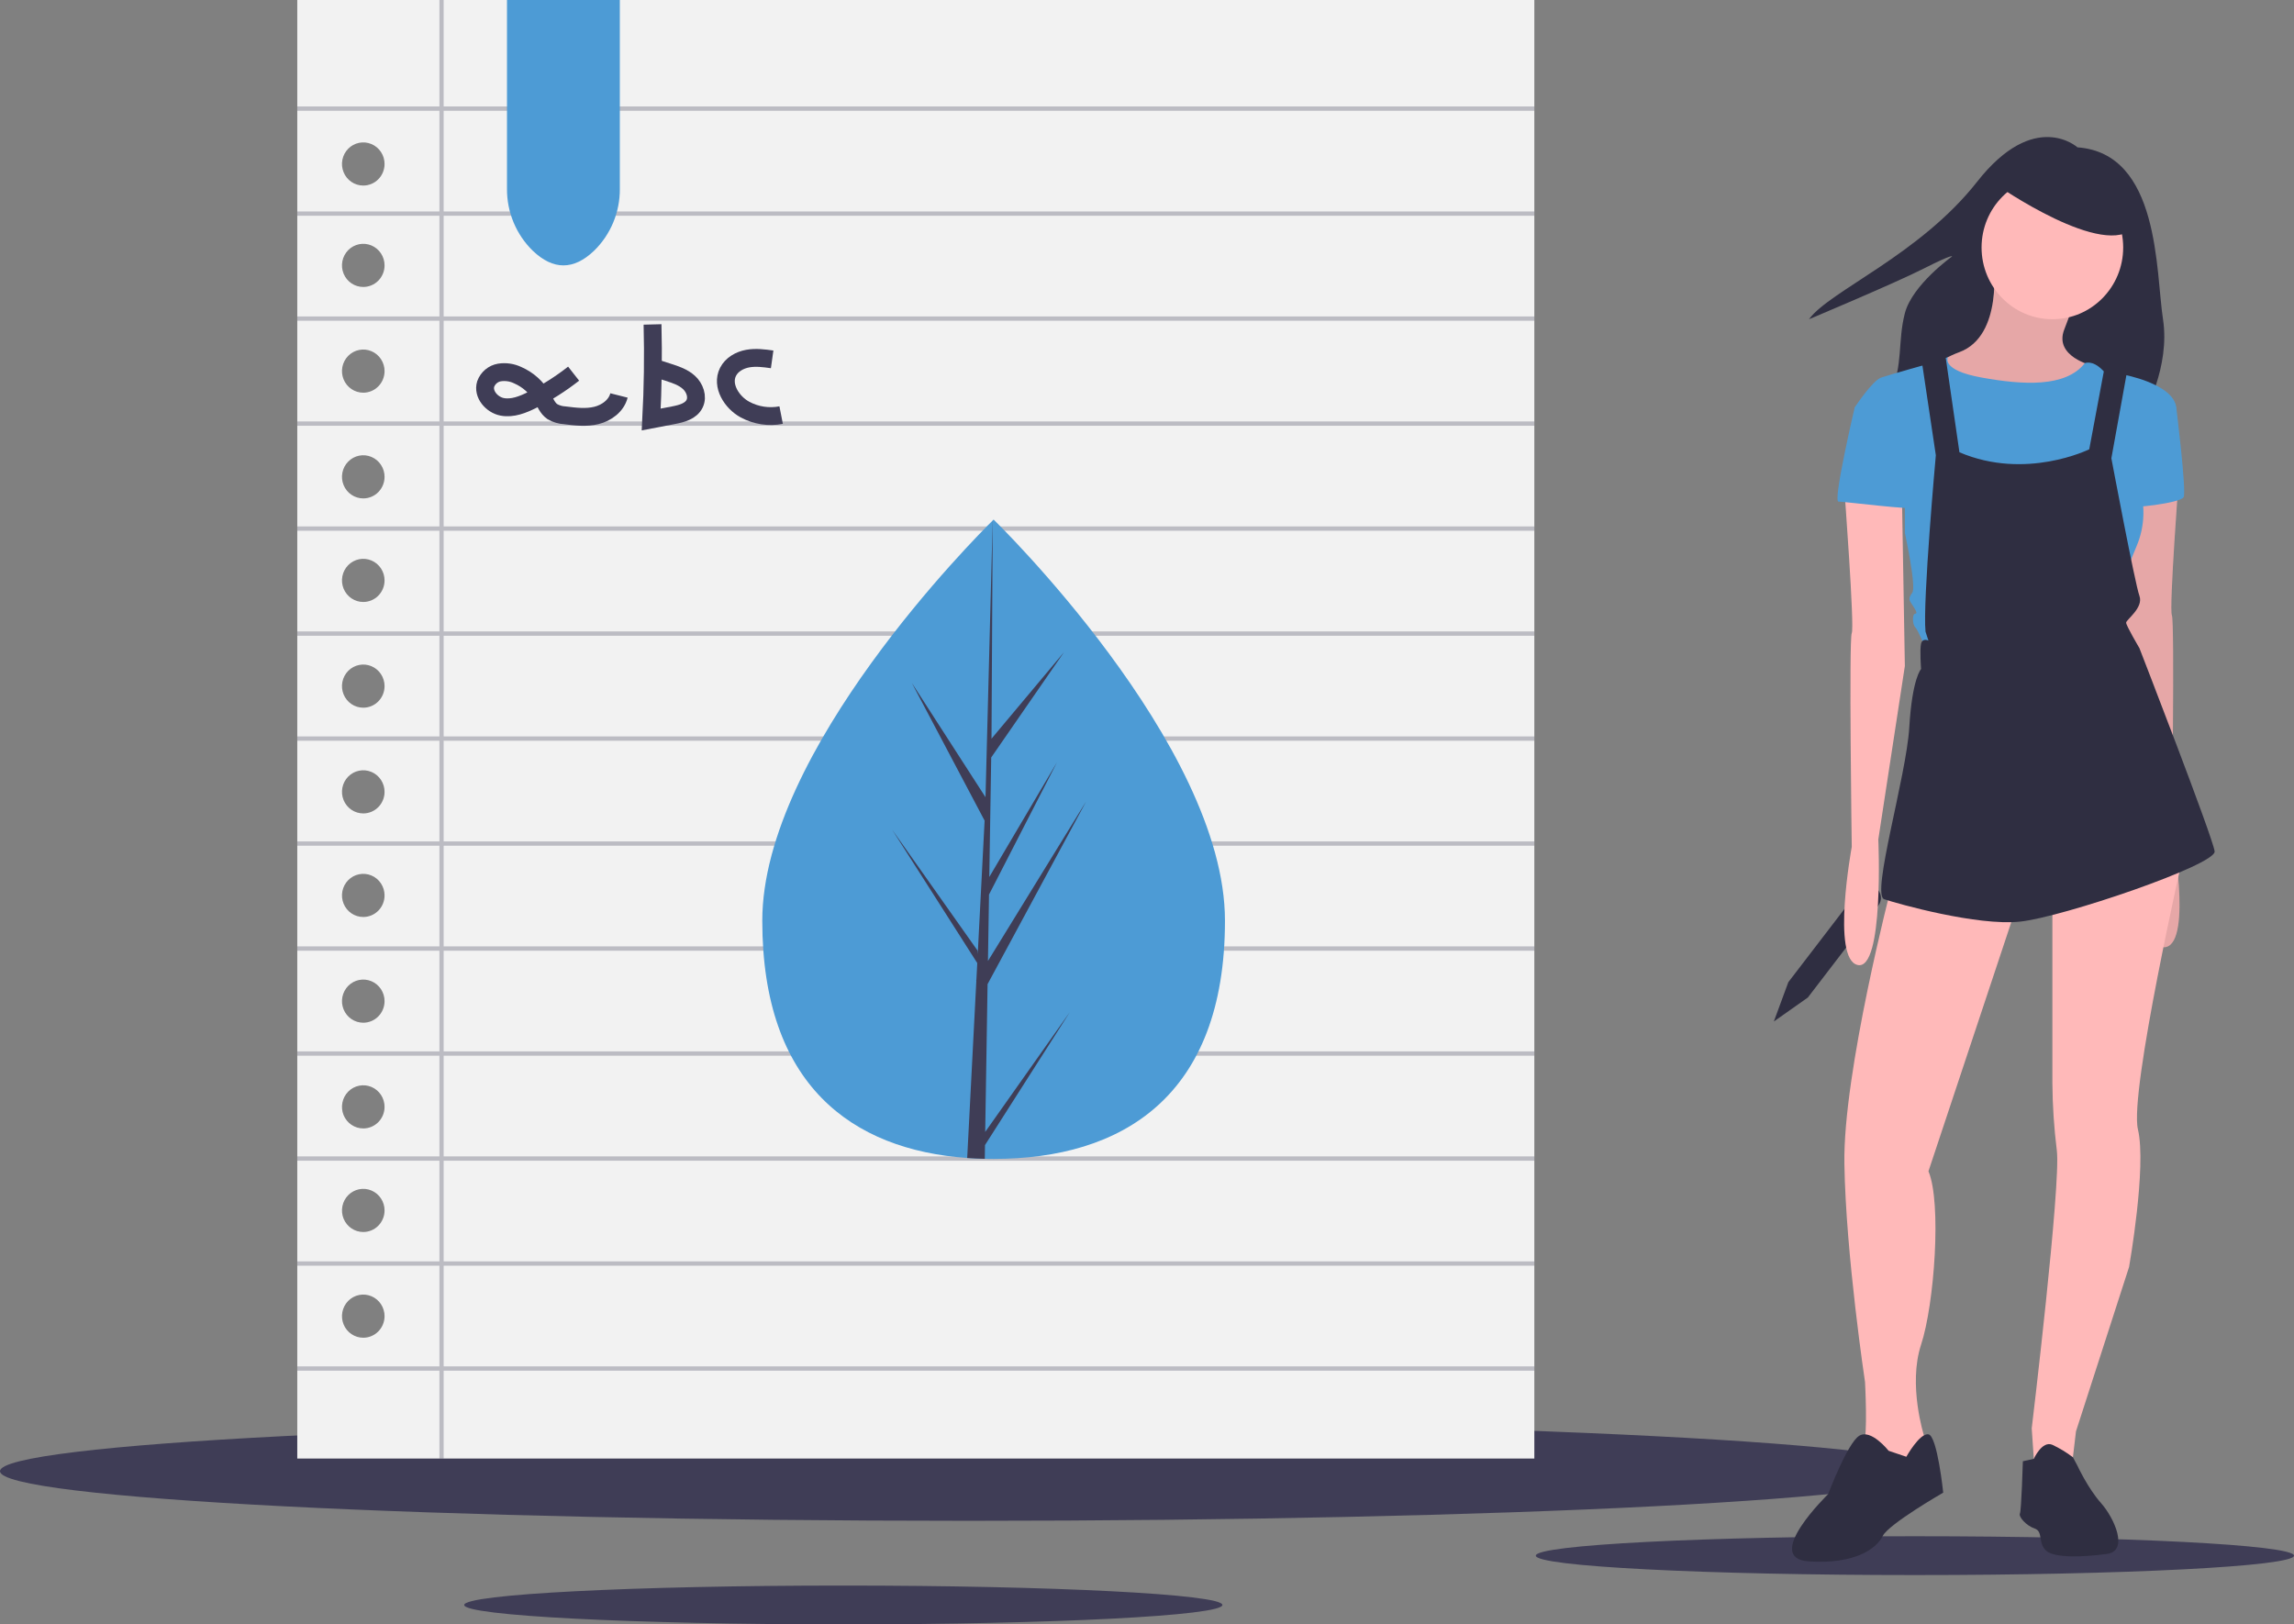 <svg width="257" height="182" viewBox="0 0 257 182" fill="none" xmlns="http://www.w3.org/2000/svg">
<rect x="0" y="0" width="257" height="182" fill="#808080" stroke="none"/>
<g clip-path="url(#clip0_2062_647)">
<path d="M108.536 170.396C168.479 170.396 217.073 167.907 217.073 164.836C217.073 161.765 168.479 159.276 108.536 159.276C48.593 159.276 0 161.765 0 164.836C0 167.907 48.593 170.396 108.536 170.396Z" fill="#3F3D56"/>
<path d="M214.529 176.473C237.985 176.473 257 175.499 257 174.298C257 173.096 237.985 172.122 214.529 172.122C191.073 172.122 172.059 173.096 172.059 174.298C172.059 175.499 191.073 176.473 214.529 176.473Z" fill="#3F3D56"/>
<path d="M94.477 182C117.933 182 136.947 181.026 136.947 179.824C136.947 178.623 117.933 177.649 94.477 177.649C71.021 177.649 52.006 178.623 52.006 179.824C52.006 181.026 71.021 182 94.477 182Z" fill="#3F3D56"/>
<path d="M198.725 114.45L202.535 111.765L210.433 101.463C210.659 101.169 210.759 100.796 210.714 100.427C210.668 100.058 210.479 99.722 210.189 99.494C209.899 99.266 209.532 99.164 209.168 99.21C208.803 99.256 208.472 99.448 208.247 99.741L200.349 110.044L198.725 114.45Z" fill="#2F2E41"/>
<path d="M232.739 16.508C232.739 16.508 227.947 12.154 221.502 20.36C215.057 28.567 204.976 32.586 202.662 35.768C202.662 35.768 212.247 31.749 215.552 30.074C218.858 28.399 218.692 28.734 218.692 28.734C218.692 28.734 214.23 31.916 213.404 35.098C212.578 38.28 213.239 40.96 211.751 44.142C210.264 47.324 240.176 46.319 240.176 46.319C240.176 46.319 243.151 41.128 242.324 35.768C241.498 30.409 241.994 17.178 232.739 16.508Z" fill="#2F2E41"/>
<path d="M223.319 29.404C223.319 29.404 224.476 37.611 219.518 39.453C214.56 41.295 216.378 43.807 216.378 43.807L223.815 47.492L231.747 44.98L234.391 40.96C234.391 40.96 230.095 39.955 231.251 36.941C232.408 33.926 232.739 32.921 232.739 32.921L223.319 29.404Z" fill="#FFB9B9"/>
<path opacity="0.1" d="M223.319 29.404C223.319 29.404 224.476 37.611 219.518 39.453C214.56 41.295 216.378 43.807 216.378 43.807L223.815 47.492L231.747 44.98L234.391 40.96C234.391 40.96 230.095 39.955 231.251 36.941C232.408 33.926 232.739 32.921 232.739 32.921L223.319 29.404Z" fill="black"/>
<path d="M244.143 52.851C244.143 52.851 242.986 68.259 243.317 68.929C243.647 69.599 243.317 92.878 243.317 92.878C243.317 92.878 245.63 105.439 242.655 106.109C239.681 106.779 240.342 92.041 240.342 92.041L237.367 72.613L237.698 53.353L244.143 52.851Z" fill="#FFB9B9"/>
<path opacity="0.1" d="M244.143 52.851C244.143 52.851 242.986 68.259 243.317 68.929C243.647 69.599 243.317 92.878 243.317 92.878C243.317 92.878 245.63 105.439 242.655 106.109C239.681 106.779 240.342 92.041 240.342 92.041L237.367 72.613L237.698 53.353L244.143 52.851Z" fill="black"/>
<path d="M211.917 99.242C211.917 99.242 206.463 120.177 206.629 130.393C206.794 140.61 208.942 154.845 208.942 154.845C208.942 154.845 209.273 161.042 208.777 161.712C208.281 162.382 211.256 165.229 211.256 165.229L214.396 163.387L215.553 162.047V160.874C215.553 160.874 213.735 155.18 215.222 150.658C216.71 146.136 217.536 134.748 216.048 131.231L226.295 100.415L211.917 99.242Z" fill="#FFB9B9"/>
<path d="M211.586 162.549C211.586 162.549 209.603 160.037 208.281 160.874C206.959 161.712 204.811 167.406 204.811 167.406C204.811 167.406 197.374 174.608 202.662 174.943C207.951 175.278 210.264 173.435 210.925 172.096C211.586 170.756 217.701 167.239 217.701 167.239C217.701 167.239 217.04 160.874 216.048 160.707C215.057 160.54 213.569 163.219 213.569 163.219L211.586 162.549Z" fill="#2F2E41"/>
<path d="M229.931 100.582V121.35C229.95 123.869 230.116 126.386 230.427 128.886C230.922 132.571 227.617 160.037 227.617 160.037L227.948 164.894L232.079 164.559L232.575 160.372L238.524 141.949C238.524 141.949 240.507 130.728 239.516 126.541C238.524 122.355 244.639 95.558 244.639 95.558L229.931 100.582Z" fill="#FFB9B9"/>
<path d="M226.625 163.722L227.849 163.452C227.849 163.452 228.773 161.377 229.93 161.879C230.744 162.26 231.516 162.728 232.231 163.276L232.74 164.224C232.74 164.224 233.897 166.736 235.384 168.411C236.871 170.086 238.524 173.77 236.045 174.105C233.566 174.44 230.261 174.608 229.269 173.77C228.278 172.933 228.939 171.593 227.947 171.258C226.956 170.923 226.129 169.918 226.295 169.583C226.46 169.248 226.625 163.722 226.625 163.722Z" fill="#2F2E41"/>
<path d="M229.931 35.768C234.311 35.768 237.863 32.169 237.863 27.729C237.863 23.29 234.311 19.69 229.931 19.69C225.55 19.69 221.998 23.29 221.998 27.729C221.998 32.169 225.55 35.768 229.931 35.768Z" fill="#FFB9B9"/>
<path d="M216.049 40.793L218.232 40.02C218.232 40.02 217.371 41.462 221.998 42.3C226.625 43.137 231.417 43.434 233.566 40.69C233.566 40.69 234.393 40.29 235.549 41.462C236.706 42.635 237.367 42.3 237.367 42.3L236.541 46.654L234.888 54.693L232.74 60.723L226.625 59.383L220.015 54.526L217.536 47.994V41.965L216.049 40.793Z" fill="#4D9BD5"/>
<path d="M236.21 43.137L237.862 41.965C237.862 41.965 243.481 42.97 243.812 45.649L239.515 54.023C240.391 56.353 240.332 58.939 239.35 61.225C237.697 65.077 237.862 65.914 237.862 65.914L236.706 70.939L215.718 72.613C215.718 72.613 214.891 70.604 214.561 70.269C214.23 69.934 214.23 68.761 214.561 68.761C214.891 68.761 214.561 68.259 214.23 67.757C213.9 67.254 213.734 67.087 214.23 66.417C214.726 65.747 213.404 59.718 213.404 59.718V53.186L207.785 45.649C207.785 45.649 209.768 42.635 210.76 42.3C211.751 41.965 216.468 40.644 216.468 40.644L217.535 42.236L219.023 54.358L221.171 61.727L230.217 60.17L233.731 54.191L236.044 47.157L236.21 43.137Z" fill="#4D9BD5"/>
<path d="M242.49 44.645L243.812 45.649C243.812 45.649 244.968 55.028 244.638 55.698C244.307 56.368 238.523 57.038 238.358 56.703C238.193 56.368 242.49 44.645 242.49 44.645Z" fill="#4D9BD5"/>
<path d="M206.629 54.861C206.629 54.861 207.785 70.269 207.455 70.939C207.124 71.609 207.455 94.888 207.455 94.888C207.455 94.888 205.141 107.449 208.116 108.119C211.091 108.789 210.43 94.051 210.43 94.051L213.404 74.623L213.074 55.363L206.629 54.861Z" fill="#FFB9B9"/>
<path d="M215.222 39.955L216.874 51.009C216.874 51.009 215.387 67.422 215.718 70.771L216.048 71.776C216.048 71.776 215.387 71.441 215.222 72.111C215.056 72.781 215.222 74.958 215.222 74.958C215.222 74.958 214.23 75.963 213.9 81.49C213.569 87.017 209.603 100.247 211.09 100.75C212.578 101.252 221.502 103.764 226.294 103.262C231.087 102.76 248.274 96.898 248.108 95.391C247.943 93.883 239.68 72.614 239.68 72.614C239.68 72.614 238.193 70.101 238.193 69.766C238.193 69.431 240.176 68.091 239.68 66.752C239.184 65.412 236.54 51.344 236.54 51.344L238.358 41.295L235.879 40.625L234.061 50.339C234.061 50.339 226.955 53.856 219.518 50.674L217.866 39.285L215.222 39.955Z" fill="#2F2E41"/>
<path d="M209.107 45.147L207.785 45.649C207.785 45.649 205.307 56.2 205.968 56.2C206.629 56.2 214.561 57.205 214.561 56.87C214.561 56.535 213.074 48.329 213.074 48.329L209.107 45.147Z" fill="#4D9BD5"/>
<path d="M223.65 20.695C223.65 20.695 235.88 29.236 239.185 25.384C242.49 21.532 233.401 18.183 233.401 18.183L225.799 17.346L223.65 20.695Z" fill="#2F2E41"/>
<path d="M33.303 0V163.419H171.895V0H33.303ZM40.697 149.882C40.226 149.882 39.764 149.74 39.372 149.474C38.98 149.208 38.674 148.831 38.494 148.389C38.313 147.947 38.266 147.461 38.358 146.992C38.45 146.524 38.677 146.093 39.011 145.755C39.344 145.417 39.769 145.186 40.232 145.093C40.695 145 41.175 145.048 41.61 145.231C42.046 145.414 42.419 145.723 42.681 146.121C42.943 146.519 43.083 146.986 43.083 147.464C43.083 148.105 42.832 148.72 42.384 149.173C41.937 149.627 41.33 149.882 40.697 149.882ZM40.697 138.036C40.226 138.036 39.764 137.894 39.372 137.629C38.98 137.363 38.674 136.985 38.494 136.544C38.313 136.102 38.266 135.616 38.358 135.147C38.45 134.678 38.677 134.247 39.011 133.909C39.344 133.571 39.769 133.341 40.232 133.248C40.695 133.154 41.175 133.202 41.61 133.385C42.046 133.568 42.419 133.878 42.681 134.276C42.943 134.673 43.083 135.14 43.083 135.619C43.083 136.26 42.832 136.875 42.384 137.328C41.937 137.781 41.33 138.036 40.697 138.036ZM40.697 126.432C40.226 126.432 39.764 126.291 39.372 126.025C38.98 125.759 38.674 125.382 38.494 124.94C38.313 124.498 38.266 124.012 38.358 123.543C38.45 123.074 38.677 122.644 39.011 122.305C39.344 121.967 39.769 121.737 40.232 121.644C40.695 121.551 41.175 121.598 41.61 121.781C42.046 121.964 42.419 122.274 42.681 122.672C42.943 123.069 43.083 123.537 43.083 124.015C43.083 124.656 42.832 125.271 42.384 125.724C41.937 126.178 41.33 126.432 40.697 126.432ZM40.697 114.587C40.226 114.587 39.764 114.445 39.372 114.179C38.98 113.914 38.674 113.536 38.494 113.095C38.313 112.653 38.266 112.167 38.358 111.698C38.45 111.229 38.677 110.798 39.011 110.46C39.344 110.122 39.769 109.892 40.232 109.798C40.695 109.705 41.175 109.753 41.61 109.936C42.046 110.119 42.419 110.429 42.681 110.826C42.943 111.224 43.083 111.691 43.083 112.169C43.083 112.811 42.832 113.425 42.384 113.879C41.937 114.332 41.33 114.587 40.697 114.587ZM40.697 102.741C40.226 102.741 39.764 102.6 39.372 102.334C38.98 102.068 38.674 101.691 38.494 101.249C38.313 100.807 38.266 100.321 38.358 99.852C38.45 99.383 38.677 98.953 39.011 98.615C39.344 98.276 39.769 98.046 40.232 97.953C40.695 97.86 41.175 97.907 41.61 98.091C42.046 98.273 42.419 98.583 42.681 98.981C42.943 99.378 43.083 99.846 43.083 100.324C43.083 100.965 42.832 101.58 42.384 102.033C41.937 102.487 41.33 102.741 40.697 102.741ZM40.697 91.138C40.226 91.138 39.764 90.996 39.372 90.73C38.98 90.465 38.674 90.087 38.494 89.645C38.313 89.204 38.266 88.718 38.358 88.249C38.45 87.78 38.677 87.349 39.011 87.011C39.344 86.673 39.769 86.442 40.232 86.349C40.695 86.256 41.175 86.304 41.61 86.487C42.046 86.67 42.419 86.98 42.681 87.377C42.943 87.775 43.083 88.242 43.083 88.72C43.083 89.361 42.832 89.976 42.384 90.43C41.937 90.883 41.33 91.138 40.697 91.138ZM40.697 79.292C40.226 79.292 39.764 79.15 39.372 78.885C38.98 78.619 38.674 78.242 38.494 77.8C38.313 77.358 38.266 76.872 38.358 76.403C38.45 75.934 38.677 75.503 39.011 75.165C39.344 74.827 39.769 74.597 40.232 74.504C40.695 74.41 41.175 74.458 41.61 74.641C42.046 74.824 42.419 75.134 42.681 75.532C42.943 75.929 43.083 76.397 43.083 76.875C43.083 77.516 42.832 78.131 42.384 78.584C41.937 79.037 41.33 79.292 40.697 79.292ZM40.697 67.447C40.226 67.447 39.764 67.305 39.372 67.039C38.98 66.774 38.674 66.396 38.494 65.954C38.313 65.513 38.266 65.027 38.358 64.558C38.45 64.089 38.677 63.658 39.011 63.32C39.344 62.982 39.769 62.752 40.232 62.658C40.695 62.565 41.175 62.613 41.61 62.796C42.046 62.979 42.419 63.289 42.681 63.686C42.943 64.084 43.083 64.551 43.083 65.029C43.083 65.67 42.832 66.285 42.384 66.739C41.937 67.192 41.33 67.447 40.697 67.447ZM40.697 55.843C40.226 55.843 39.764 55.701 39.372 55.435C38.98 55.17 38.674 54.792 38.494 54.351C38.313 53.909 38.266 53.423 38.358 52.954C38.45 52.485 38.677 52.054 39.011 51.716C39.344 51.378 39.769 51.148 40.232 51.054C40.695 50.961 41.175 51.009 41.61 51.192C42.046 51.375 42.419 51.685 42.681 52.083C42.943 52.48 43.083 52.947 43.083 53.425C43.083 54.067 42.832 54.681 42.384 55.135C41.937 55.588 41.33 55.843 40.697 55.843ZM40.697 43.998C40.226 43.998 39.764 43.856 39.372 43.59C38.98 43.324 38.674 42.947 38.494 42.505C38.313 42.063 38.266 41.577 38.358 41.108C38.45 40.639 38.677 40.209 39.011 39.871C39.344 39.533 39.769 39.302 40.232 39.209C40.695 39.116 41.175 39.164 41.61 39.347C42.046 39.53 42.419 39.839 42.681 40.237C42.943 40.635 43.083 41.102 43.083 41.58C43.083 42.221 42.832 42.836 42.384 43.289C41.937 43.743 41.33 43.998 40.697 43.998ZM40.697 32.152C40.226 32.152 39.764 32.01 39.372 31.745C38.98 31.479 38.674 31.101 38.494 30.66C38.313 30.218 38.266 29.732 38.358 29.263C38.45 28.794 38.677 28.363 39.011 28.025C39.344 27.687 39.769 27.457 40.232 27.364C40.695 27.27 41.175 27.318 41.61 27.501C42.046 27.684 42.419 27.994 42.681 28.392C42.943 28.789 43.083 29.256 43.083 29.735C43.083 30.376 42.832 30.991 42.384 31.444C41.937 31.897 41.33 32.152 40.697 32.152ZM40.697 20.79C40.226 20.79 39.764 20.648 39.372 20.383C38.98 20.117 38.674 19.739 38.494 19.298C38.313 18.856 38.266 18.37 38.358 17.901C38.45 17.432 38.677 17.001 39.011 16.663C39.344 16.325 39.769 16.095 40.232 16.002C40.695 15.908 41.175 15.956 41.61 16.139C42.046 16.322 42.419 16.632 42.681 17.029C42.943 17.427 43.083 17.894 43.083 18.373C43.083 19.014 42.832 19.629 42.384 20.082C41.937 20.535 41.33 20.79 40.697 20.79Z" fill="#F2F2F2"/>
<path opacity="0.3" d="M171.895 12.411V11.927H49.704V0H49.227V11.927H33.303V12.411H49.227V23.691H33.303V24.174H49.227V35.455H33.303V35.938H49.227V47.218H33.303V47.702H49.227V58.982H33.303V59.465H49.227V70.746H33.303V71.229H49.227V82.509H33.303V82.993H49.227V94.273H33.303V94.756H49.227V106.036H33.303V106.52H49.227V117.8H33.303V118.283H49.227V129.564H33.303V130.047H49.227V141.327H33.303V141.811H49.227V153.091H33.303V153.574H49.227V163.419H49.704V153.574H171.895V153.091H49.704V141.811H171.895V141.327H49.704V130.047H171.895V129.564H49.704V118.283H171.895V117.8H49.704V106.52H171.895V106.036H49.704V94.756H171.895V94.273H49.704V82.993H171.895V82.509H49.704V71.229H171.895V70.746H49.704V59.465H171.895V58.982H49.704V47.702H171.895V47.218H49.704V35.938H171.895V35.455H49.704V24.174H171.895V23.691H49.704V12.411H171.895Z" fill="#3F3D56"/>
<path d="M64.263 41.865C62.822 42.996 61.273 43.98 59.641 44.801C58.585 45.332 57.414 45.804 56.257 45.582C55.1 45.359 54.06 44.161 54.414 43.022C54.536 42.689 54.743 42.395 55.013 42.169C55.283 41.943 55.607 41.793 55.953 41.734C56.647 41.626 57.358 41.73 57.995 42.033C59.16 42.539 60.132 43.413 60.766 44.525C61.089 45.096 61.343 45.75 61.88 46.12C62.312 46.369 62.797 46.511 63.294 46.535C64.464 46.683 65.664 46.83 66.81 46.55C67.956 46.269 69.054 45.466 69.346 44.309" stroke="#3F3D56" stroke-width="2" stroke-miterlimit="10"/>
<path d="M73.104 36.35C73.195 39.9 73.146 43.451 72.957 47.001L75.443 46.525C76.359 46.35 77.402 46.082 77.816 45.235C78.202 44.445 77.835 43.449 77.192 42.855C76.549 42.262 75.693 41.979 74.864 41.712L73.507 41.274" stroke="#3F3D56" stroke-width="2" stroke-miterlimit="10"/>
<path d="M86.504 40.264C85.596 40.136 84.67 40.014 83.768 40.178C82.866 40.342 81.976 40.84 81.56 41.667C80.792 43.196 81.969 45.078 83.46 45.889C84.702 46.559 86.132 46.778 87.513 46.508" stroke="#3F3D56" stroke-width="2" stroke-miterlimit="10"/>
<path d="M66.545 28.103C64.262 30.278 61.979 30.278 59.697 28.103C58.77 27.203 58.036 26.12 57.538 24.921C57.039 23.722 56.788 22.433 56.799 21.133V0H69.442V21.133C69.453 22.433 69.202 23.722 68.704 24.921C68.205 26.12 67.471 27.203 66.545 28.103Z" fill="#4D9BD5"/>
<path d="M137.235 103.16C137.235 122.942 125.633 129.848 111.318 129.848C110.986 129.848 110.655 129.843 110.326 129.836C109.662 129.822 109.004 129.79 108.355 129.744C95.436 128.818 85.4 121.556 85.4 103.16C85.4 84.125 109.402 60.102 111.211 58.321C111.211 58.321 111.211 58.32 111.211 58.32C111.211 58.32 111.211 58.319 111.211 58.319C111.211 58.319 111.212 58.319 111.212 58.319C111.212 58.319 111.213 58.318 111.213 58.318C111.282 58.248 111.318 58.215 111.318 58.215C111.318 58.215 137.235 83.38 137.235 103.16Z" fill="#4D9BD5"/>
<path d="M110.374 126.822L119.854 113.4L110.35 128.296L110.326 129.836C109.663 129.822 109.005 129.79 108.356 129.744L109.377 109.955L109.37 109.8L109.387 109.774L109.484 107.903L99.957 92.97L109.513 106.501L109.537 106.897L110.307 91.945L102.152 76.514L110.408 89.322L111.211 58.321L111.214 58.215V58.318L111.08 82.764L119.2 73.072L111.047 84.869L110.832 98.257L118.415 85.408L110.801 100.227L110.682 107.671L121.686 89.786L110.639 110.267L110.374 126.822Z" fill="#3F3D56"/>
</g>
<defs>
<clipPath id="clip0_2062_647">
<rect width="257" height="182" fill="white"/>
</clipPath>
</defs>
</svg>

